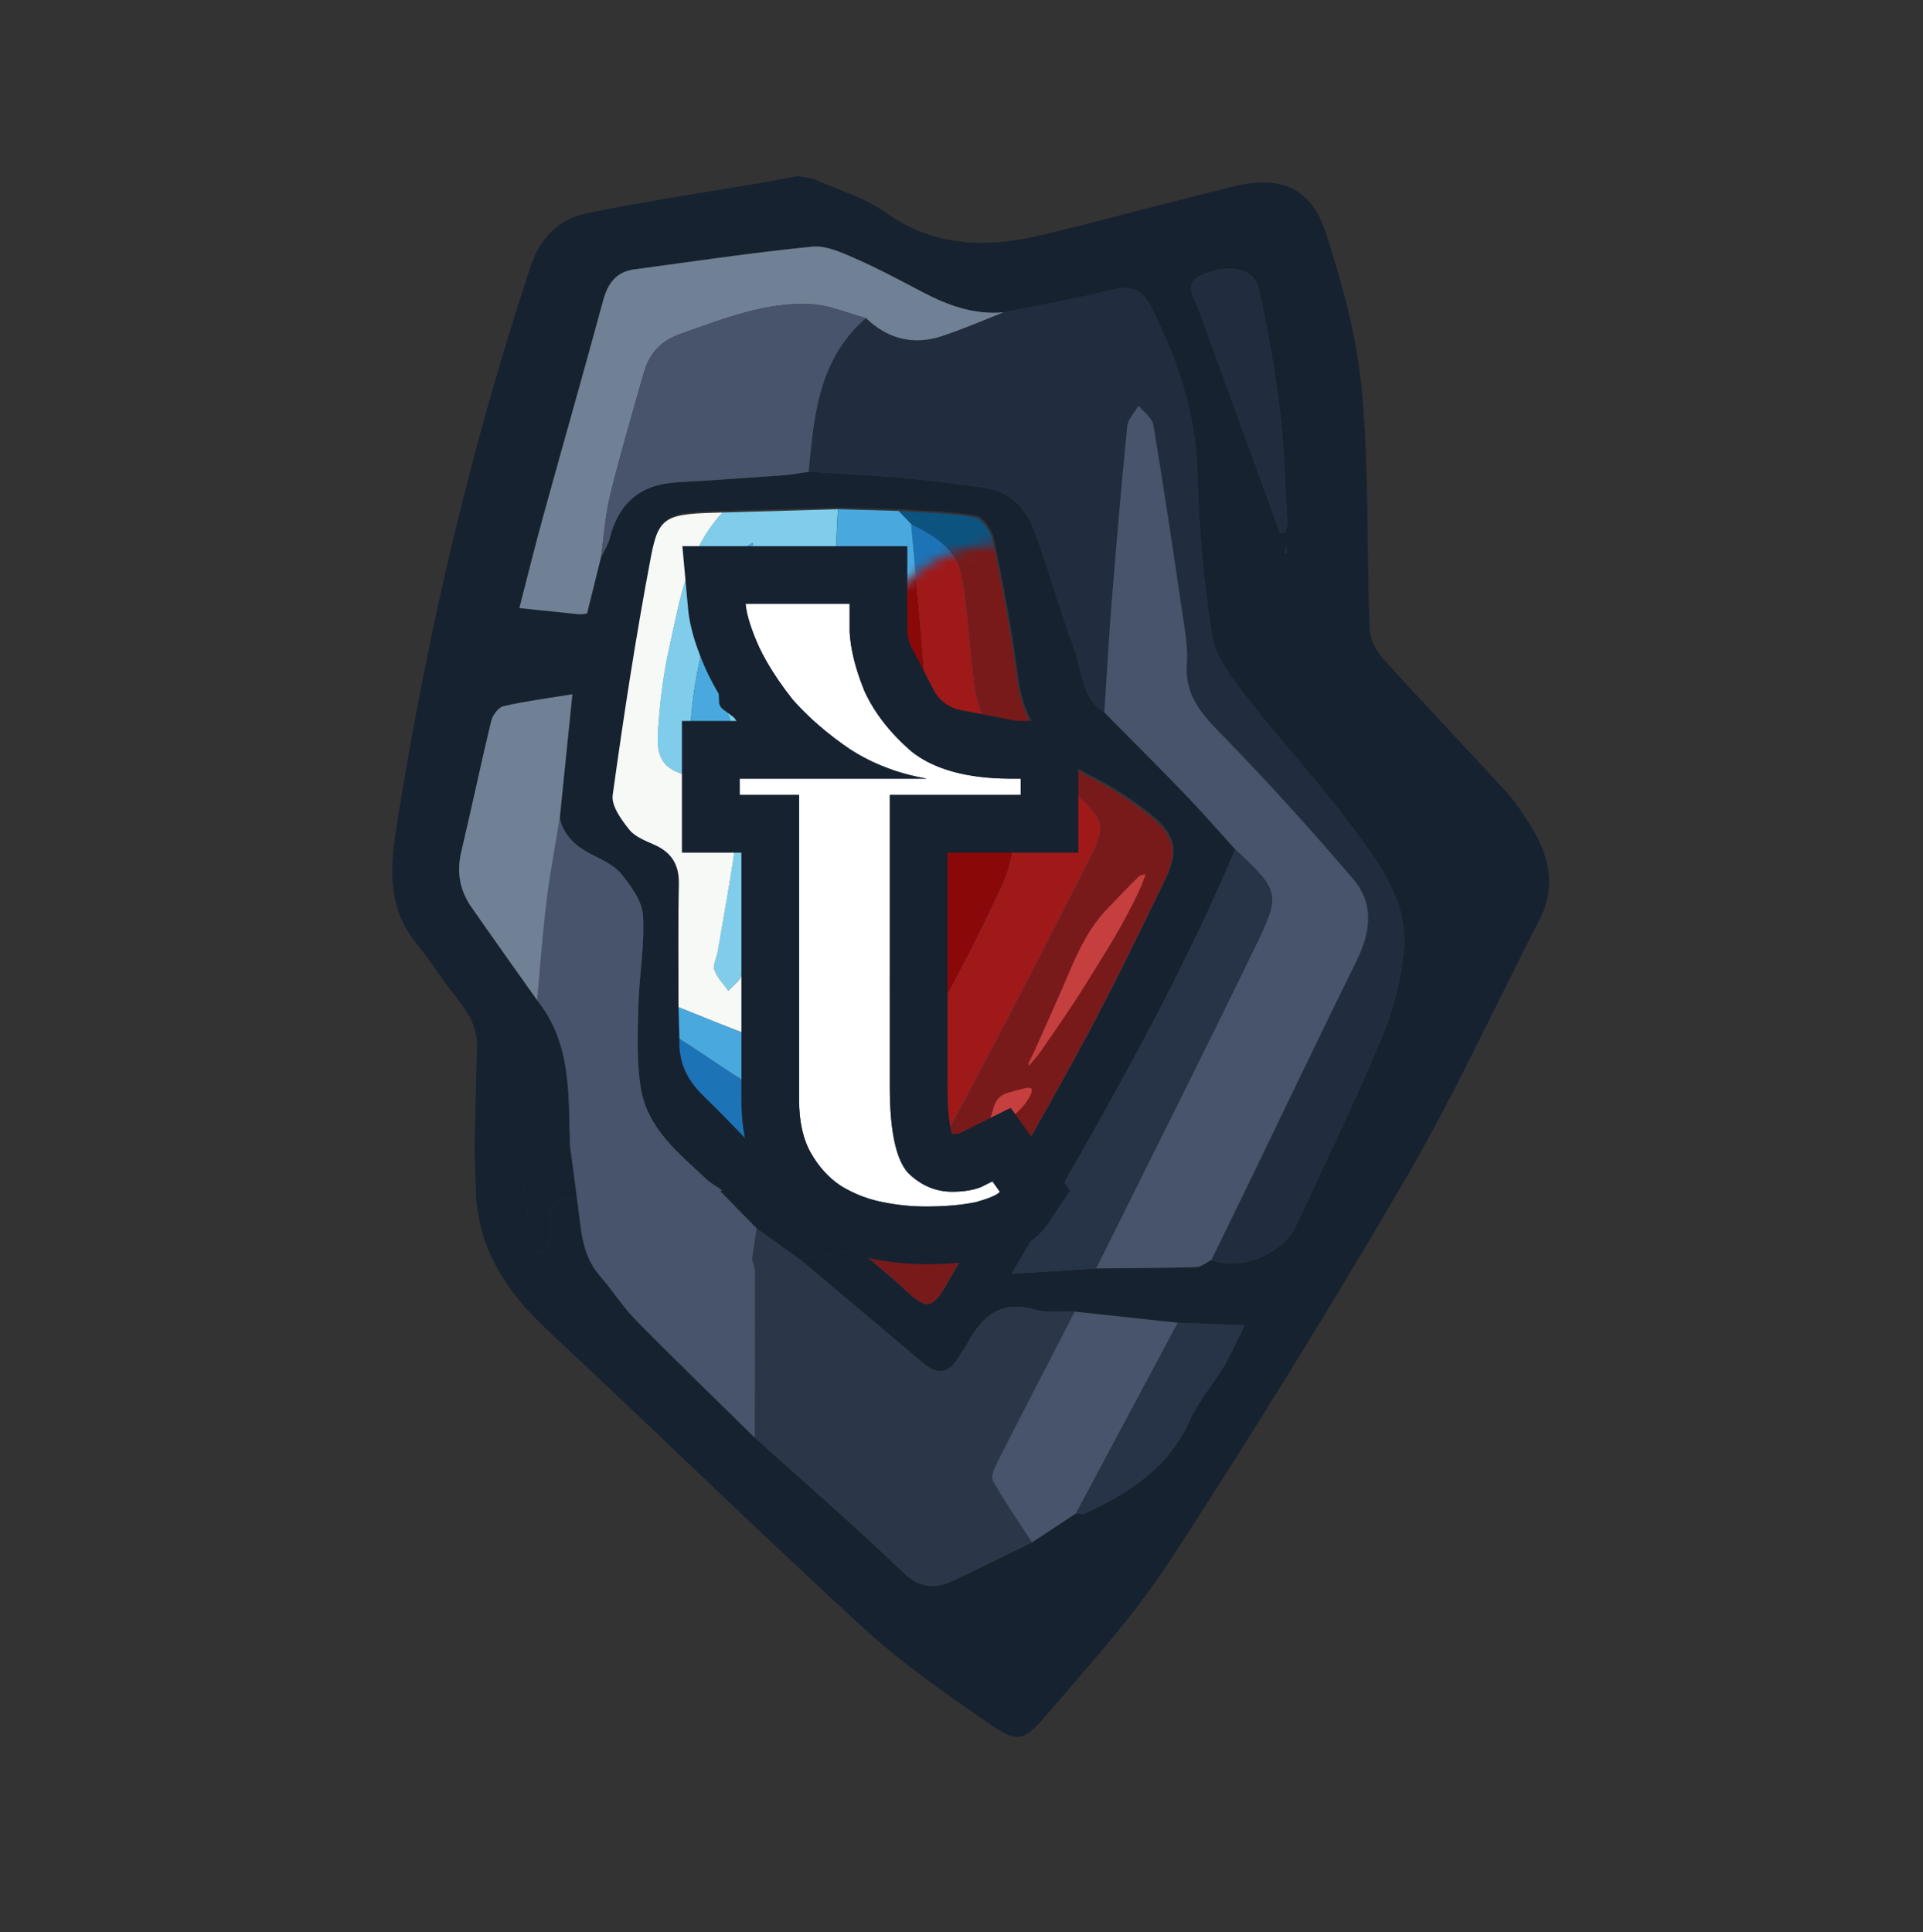 <svg width="200" height="201" viewBox="0 0 200 201" fill="none" xmlns="http://www.w3.org/2000/svg">
<rect x="0" y="0" width="200" height="201" fill="#333333" stroke="none"/>
<g clip-path="url(#clip0_289_1139)">
<path d="M49.354 119.378C49.44 115.854 49.547 112.327 49.612 108.8C49.669 105.808 47.453 103.958 45.962 101.757C45.083 100.454 44.144 99.184 43.166 97.953C40.015 93.982 40.682 89.441 41.395 85.008C44.508 65.576 48.978 46.471 55.166 27.77C56.173 24.72 58.143 22.766 61.059 22.175C67.365 20.884 73.742 19.953 80.088 18.867C81.039 18.707 81.983 18.495 82.935 18.309C83.461 18.393 83.992 18.482 84.523 18.571C87.047 19.71 89.824 20.488 92.031 22.061C97.161 25.721 102.651 25.819 108.375 24.439C115.017 22.839 121.603 21.033 128.242 19.403C133.167 18.195 136.353 19.489 137.905 24.258C139.635 29.574 141.133 35.1 141.639 40.641C142.39 48.845 142.136 57.138 142.444 65.387C142.484 66.447 143.096 67.674 143.824 68.485C148.05 73.165 152.409 77.725 156.665 82.376C157.62 83.42 158.403 84.64 159.16 85.843C161.106 88.937 161.918 92.15 160.117 95.643C155.516 104.591 151.328 113.774 146.276 122.455C138.419 135.947 130.2 149.238 121.689 162.324C117.909 168.134 113.159 173.334 108.632 178.626C106.488 181.135 105.721 181.243 103.016 179.381C98.456 176.241 93.851 173.053 89.782 169.32C78.72 159.171 67.987 148.669 57.015 138.432C52.968 134.652 50.004 130.441 49.542 124.773C49.471 122.98 49.408 121.179 49.354 119.378ZM133.764 56.81L133.749 56.656L133.734 56.814C133.701 57.064 133.667 57.306 133.634 57.557C133.702 57.558 133.77 57.559 133.834 57.564C133.812 57.309 133.786 57.057 133.764 56.81ZM111.912 157.413C112.206 157.43 112.544 157.554 112.776 157.447C117.396 155.327 121.525 152.719 123.73 147.776C124.628 145.755 126.16 144.024 127.313 142.1C128.019 140.927 128.558 139.649 129.453 137.841C126.73 137.741 124.616 137.663 122.497 137.581C118.927 137.196 115.349 136.811 111.779 136.427C110.384 136.372 108.908 136.588 107.602 136.212C104.182 135.221 102.205 136.813 100.7 139.575C100.411 140.098 100.047 140.578 99.749 141.101C98.814 142.739 97.625 143.13 96.099 141.852C91.815 138.252 87.535 134.639 83.251 131.038C85.338 130.656 87.429 130.278 89.516 129.896C91.042 131.2 92.624 132.441 94.085 133.816C96.528 136.125 97.061 136.094 98.708 133.195C103.297 125.115 107.987 117.089 112.427 108.935C115.534 103.226 118.353 97.368 121.197 91.519C122.668 88.489 122.323 86.777 119.694 84.682C117.771 83.151 115.671 81.775 113.474 80.679C109.143 78.516 106.53 75.341 105.9 70.407C105.286 65.592 104.356 60.815 103.388 56.059C103.197 55.129 102.285 53.766 101.517 53.631C98.915 53.163 96.237 53.153 93.584 52.969C91.486 52.908 89.38 52.848 87.283 52.787C83.284 52.902 79.286 53.018 75.287 53.133C69.411 53.268 68.655 53.483 67.847 57.706C66.279 65.932 65.016 74.222 63.863 82.522C63.706 83.639 64.762 85.089 65.589 86.123C66.195 86.885 67.309 87.289 68.256 87.72C70.036 88.534 70.783 89.822 70.745 91.796C70.657 96.06 70.713 100.326 70.706 104.586C70.736 105.681 70.771 106.779 70.802 107.874C70.686 110.234 71.552 112.12 73.26 113.784C76.252 116.701 79.105 119.761 82.015 122.758C81.722 123.554 81.434 124.354 81.128 125.188C76.959 122.441 76.959 122.441 75.125 123.827C74.573 123.44 73.965 123.108 73.474 122.653C70.568 119.946 67.329 117.353 66.654 113.176C66.202 110.394 66.329 107.501 66.401 104.663C66.477 101.519 67.064 98.365 66.885 95.242C66.796 93.743 65.645 92.168 64.625 90.91C63.86 89.975 62.57 89.415 61.446 88.828C59.845 87.992 58.636 86.893 58.22 85.073C58.648 80.866 59.08 76.662 59.533 72.221C57.037 72.631 54.679 72.933 52.368 73.456C51.843 73.572 51.239 74.393 51.094 74.987C50.002 79.495 49.058 84.044 47.987 88.558C47.483 90.674 47.8 92.581 49.013 94.332C51.272 97.591 53.578 100.814 55.867 104.044C59.508 108.554 59.117 113.975 59.294 119.265C55.073 117.768 55.857 122.342 54.393 123.193C54.658 124.815 54.887 126.01 55.031 127.212C55.111 127.873 54.909 128.598 55.096 129.214C55.238 129.663 55.812 129.978 56.19 130.358C56.527 130.014 56.995 129.727 57.154 129.312C57.336 128.851 57.327 128.264 57.233 127.76C56.815 125.498 57.757 124.499 60.007 124.638C60.455 127.424 60.344 130.351 62.374 132.692C63.696 134.219 64.79 135.95 66.199 137.384C70.242 141.496 74.392 145.503 78.504 149.548C83.65 154.191 88.899 158.725 93.894 163.532C95.635 165.205 97.187 165.334 99.094 164.439C101.863 163.143 104.595 161.774 107.343 160.431C108.865 159.424 110.386 158.416 111.912 157.413ZM62.502 57.98C62.818 57.321 63.244 56.689 63.42 55.998C64.33 52.355 66.589 50.404 70.359 50.183C74.074 49.966 77.785 49.71 81.496 49.445C82.37 49.386 83.232 49.203 84.103 49.079C87.317 49.28 90.537 49.425 93.747 49.707C96.655 49.963 99.556 50.333 102.445 50.742C105.01 51.103 106.661 52.864 107.506 55.073C109.079 59.191 110.212 63.477 111.752 67.611C112.583 69.85 112.431 72.614 114.857 74.11C117.692 76.978 120.557 79.826 123.353 82.731C125.105 84.553 126.763 86.468 128.463 88.34C122.045 103.582 113.659 117.807 105.218 132.512C108.533 132.297 111.264 132.128 113.995 131.952C117.469 131.918 120.946 131.914 124.421 131.812C124.953 131.798 125.471 131.338 125.994 131.082C129.289 132.16 133.426 130.451 134.86 127.356C137.858 120.896 140.97 114.485 143.719 107.915C144.91 105.064 145.723 101.918 146.002 98.844C146.46 93.82 143.462 89.868 140.699 86.116C137.29 81.481 133.33 77.247 129.801 72.696C128.272 70.724 126.466 68.51 126.079 66.193C125.132 60.535 124.681 54.756 124.527 49.016C124.359 42.837 122.414 37.309 119.706 31.902C118.73 29.947 117.508 29.682 115.53 30.176C111.852 31.088 108.105 31.739 104.383 32.493C101.348 32.772 98.629 31.804 95.998 30.416C93.671 29.194 91.357 27.942 88.954 26.894C87.534 26.268 85.906 25.517 84.461 25.661C78.271 26.276 72.116 27.194 65.953 28.027C64.08 28.285 63.207 29.493 62.721 31.274C60.7 38.731 58.568 46.161 56.517 53.614C55.645 56.777 54.866 59.966 54.013 63.252C56.219 63.485 58.152 63.696 60.09 63.887C60.379 63.916 60.678 63.853 61.044 63.833C61.538 61.852 62.022 59.914 62.502 57.98ZM133.137 55.43C133.312 55.42 133.487 55.41 133.666 55.395C133.747 55.056 133.914 54.709 133.898 54.381C133.651 50.351 133.553 46.302 133.067 42.302C132.566 38.174 131.81 34.06 130.903 29.998C130.444 27.936 127.953 27.418 125.226 28.497C122.935 29.404 124.157 30.818 124.652 32.166C127.32 39.459 129.966 46.755 132.625 54.056C132.785 54.514 132.965 54.968 133.137 55.43Z" fill="#172230"/>
<path d="M114.857 74.102C112.436 72.61 112.583 69.841 111.752 67.603C110.212 63.468 109.088 59.183 107.506 55.065C106.662 52.856 105.015 51.099 102.445 50.733C99.556 50.325 96.65 49.958 93.747 49.698C90.542 49.413 87.318 49.272 84.103 49.071C84.657 43.205 85.14 37.317 90.068 33.086C92.313 35.252 94.968 35.93 97.91 34.977C100.104 34.264 102.229 33.325 104.383 32.485C108.101 31.726 111.844 31.079 115.531 30.168C117.509 29.673 118.731 29.938 119.706 31.893C122.414 37.301 124.359 42.829 124.528 49.008C124.685 54.752 125.141 60.526 126.079 66.184C126.466 68.501 128.268 70.72 129.801 72.688C133.33 77.239 137.295 81.469 140.7 86.107C143.462 89.86 146.46 93.811 146.003 98.836C145.723 101.909 144.911 105.055 143.719 107.907C140.971 114.468 137.854 120.883 134.86 127.347C133.427 130.442 129.281 132.152 125.994 131.073C127.429 128.119 128.873 125.165 130.305 122.206C133.896 114.777 137.441 107.325 141.1 99.93C142.552 96.993 142.949 94.04 140.773 91.489C136.564 86.54 132.196 81.704 127.677 77.04C125.438 74.734 123.19 72.713 123.448 69.091C123.576 67.322 123.22 65.503 122.961 63.725C122.002 57.207 121.034 50.688 119.955 44.194C119.834 43.464 118.953 42.868 118.422 42.209C118.016 42.914 117.325 43.593 117.25 44.329C116.646 50.368 116.131 56.413 115.646 62.463C115.333 66.332 115.118 70.215 114.857 74.102Z" fill="#212D3F"/>
<path d="M114.857 74.102C115.114 70.219 115.329 66.336 115.637 62.455C116.122 56.405 116.637 50.359 117.241 44.32C117.312 43.58 118.007 42.905 118.413 42.2C118.944 42.86 119.821 43.46 119.946 44.185C121.029 50.684 122.002 57.198 122.953 63.716C123.212 65.495 123.568 67.313 123.44 69.082C123.182 72.713 125.429 74.726 127.668 77.032C132.192 81.7 136.552 86.536 140.765 91.48C142.937 94.028 142.54 96.98 141.092 99.921C137.437 107.32 133.892 114.772 130.296 122.198C128.865 125.156 127.421 128.11 125.986 131.064C125.463 131.32 124.941 131.777 124.413 131.794C120.938 131.896 117.46 131.9 113.987 131.934C119.484 120.842 125.052 109.789 130.448 98.653C133.244 92.884 133.097 92.75 128.451 88.327C126.75 86.455 125.093 84.54 123.341 82.718C120.557 79.817 117.692 76.97 114.857 74.102Z" fill="#48546B"/>
<path d="M83.255 131.034C87.535 134.638 91.819 138.247 96.099 141.852C97.625 143.138 98.81 142.743 99.749 141.101C100.051 140.582 100.416 140.102 100.7 139.574C102.205 136.813 104.178 135.224 107.603 136.211C108.908 136.588 110.384 136.372 111.779 136.426C109.106 141.614 106.421 146.788 103.777 151.989C103.462 152.614 103.022 153.578 103.275 154.029C104.511 156.227 105.961 158.3 107.339 160.418C104.591 161.761 101.859 163.13 99.09 164.425C97.179 165.317 95.631 165.192 93.89 163.519C88.9 158.716 83.646 154.178 78.5 149.535C78.513 143.784 78.538 138.039 78.529 132.292C78.531 131.862 78.325 131.434 78.22 131.006C78.377 129.923 78.533 128.84 78.694 127.753C80.21 128.856 81.735 129.943 83.255 131.034Z" fill="#2B3749"/>
<path d="M78.216 131.011C78.324 131.442 78.527 131.867 78.525 132.296C78.534 138.043 78.513 143.793 78.496 149.539C74.388 145.49 70.234 141.487 66.191 137.375C64.782 135.941 63.693 134.206 62.366 132.684C60.336 130.342 60.447 127.416 59.999 124.629C59.761 122.838 59.524 121.047 59.282 119.26C59.105 113.971 59.495 108.55 55.854 104.039C56.169 100.63 56.41 97.216 56.827 93.817C57.185 90.885 57.747 87.982 58.212 85.065C58.623 86.888 59.833 87.987 61.438 88.82C62.561 89.406 63.851 89.966 64.617 90.901C65.641 92.155 66.788 93.734 66.877 95.234C67.061 98.352 66.473 101.506 66.393 104.655C66.321 107.493 66.198 110.389 66.646 113.167C67.321 117.344 70.56 119.937 73.466 122.645C73.957 123.099 74.565 123.431 75.117 123.818C75.048 123.86 74.902 123.934 74.902 123.934C74.902 123.934 76.731 123.818 78.216 131.011Z" fill="#48546B"/>
<path d="M104.387 32.48C102.234 33.321 100.109 34.26 97.915 34.973C94.968 35.929 92.318 35.248 90.068 33.086C88.16 32.581 86.27 31.732 84.339 31.635C79.605 31.391 75.259 33.161 70.865 34.693C68.815 35.407 67.562 36.674 66.992 38.671C65.785 42.905 64.535 47.139 63.48 51.418C62.954 53.556 62.815 55.788 62.502 57.98C62.018 59.918 61.534 61.856 61.049 63.828C60.678 63.853 60.384 63.912 60.095 63.882C58.161 63.688 56.227 63.476 54.017 63.248C54.866 59.966 55.65 56.772 56.522 53.61C58.577 46.161 60.709 38.731 62.726 31.27C63.207 29.485 64.085 28.272 65.957 28.023C72.12 27.19 78.276 26.272 84.465 25.657C85.919 25.512 87.542 26.268 88.959 26.889C91.357 27.942 93.675 29.189 96.003 30.411C98.634 31.791 101.353 32.759 104.387 32.48Z" fill="#718195"/>
<path d="M62.502 57.98C62.815 55.788 62.954 53.556 63.48 51.418C64.535 47.139 65.784 42.914 66.992 38.671C67.562 36.674 68.815 35.407 70.865 34.693C75.254 33.157 79.601 31.387 84.339 31.635C86.266 31.736 88.16 32.581 90.068 33.086C85.145 37.321 84.658 43.205 84.103 49.071C83.233 49.194 82.366 49.373 81.497 49.437C77.786 49.701 74.074 49.957 70.359 50.175C66.589 50.396 64.33 52.346 63.421 55.989C63.249 56.684 62.814 57.316 62.502 57.98Z" fill="#48546B"/>
<path d="M128.464 88.332C133.11 92.754 133.257 92.889 130.461 98.657C125.065 109.794 119.496 120.847 113.999 131.939C111.268 132.115 108.537 132.292 105.223 132.499C113.659 117.798 122.045 103.573 128.464 88.332Z" fill="#273346"/>
<path d="M58.22 85.065C57.752 87.978 57.194 90.885 56.835 93.817C56.419 97.216 56.177 100.63 55.863 104.039C53.574 100.8 51.268 97.578 49.009 94.327C47.796 92.577 47.475 90.665 47.983 88.553C49.058 84.036 50.002 79.495 51.09 74.982C51.235 74.389 51.839 73.567 52.364 73.452C54.675 72.928 57.037 72.623 59.529 72.217C59.076 76.658 58.648 80.857 58.22 85.065Z" fill="#718195"/>
<path d="M107.339 160.427C105.961 158.308 104.511 156.235 103.275 154.037C103.022 153.587 103.462 152.623 103.777 151.997C106.421 146.797 109.106 141.622 111.779 136.435C115.349 136.819 118.923 137.2 122.497 137.589C118.965 144.198 115.436 150.803 111.912 157.413C110.386 158.416 108.865 159.424 107.339 160.427Z" fill="#48546B"/>
<path d="M111.912 157.413C115.441 150.808 118.969 144.194 122.497 137.589C124.616 137.663 126.734 137.745 129.457 137.845C128.553 139.653 128.02 140.927 127.317 142.104C126.161 144.024 124.637 145.755 123.734 147.78C121.529 152.724 117.404 155.336 112.78 157.451C112.545 157.554 112.206 157.43 111.912 157.413Z" fill="#273346"/>
<path d="M133.137 55.43C132.961 54.972 132.785 54.522 132.621 54.06C129.966 46.764 127.316 39.463 124.648 32.171C124.153 30.823 122.935 29.404 125.222 28.502C127.949 27.422 130.44 27.94 130.899 30.003C131.805 34.064 132.558 38.174 133.063 42.306C133.549 46.306 133.646 50.355 133.893 54.385C133.914 54.718 133.743 55.06 133.661 55.399C133.491 55.405 133.316 55.416 133.137 55.43Z" fill="#212D3F"/>
<path d="M86.664 126.449C87.618 127.595 88.567 128.746 89.521 129.892C87.434 130.274 85.342 130.652 83.255 131.034C81.735 129.943 80.21 128.848 78.69 127.757C77.432 126.479 76.178 125.204 74.92 123.926C74.993 123.889 75.061 123.856 75.134 123.81C76.968 122.424 76.968 122.424 81.137 125.171C81.443 124.337 81.736 123.541 82.024 122.741C82.574 123.264 83.12 123.783 83.67 124.306C84.356 124.772 85.043 125.246 85.73 125.711C86.042 125.963 86.353 126.206 86.664 126.449Z" fill="#172230"/>
<path d="M59.282 119.26C59.519 121.051 59.761 122.838 59.999 124.629C57.749 124.498 56.81 125.493 57.224 127.751C57.319 128.255 57.327 128.842 57.146 129.304C56.987 129.718 56.514 130.009 56.181 130.349C55.8 129.973 55.225 129.658 55.087 129.205C54.896 128.594 55.098 127.869 55.023 127.204C54.879 126.001 54.65 124.806 54.384 123.185C55.844 122.338 55.06 117.763 59.282 119.26Z" fill="#172230"/>
<path d="M133.764 56.81C133.786 57.057 133.812 57.308 133.834 57.556C133.766 57.555 133.698 57.554 133.634 57.548C133.667 57.298 133.701 57.056 133.734 56.805L133.764 56.81Z" fill="#212D3F"/>
<path d="M133.738 56.809L133.753 56.652L133.764 56.81L133.738 56.809Z" fill="#212D3F"/>
<path d="M70.665 108.054C74.401 110.399 77.953 113.133 81.915 114.983C87.3 117.497 91.213 116.827 94.038 111.71C97.48 105.483 100.884 99.225 103.899 92.782C106.852 86.484 105.318 83.132 99.393 79.121C97.26 77.676 96.473 76.234 96.335 73.751C95.983 67.322 95.303 60.919 94.751 54.501C97.164 55.681 99.497 57.065 100.021 59.937C100.552 62.869 100.751 65.865 101.073 68.832C101.444 72.247 101.509 75.606 105.414 77.494C107.849 78.671 109.921 80.71 111.941 82.592C114.868 85.312 115.064 85.877 113.27 89.422C108.241 99.38 103.123 109.299 97.815 119.108C96.765 121.051 94.922 122.781 93.053 124.001C91.123 125.262 88.715 125.78 86.518 126.629C86.207 126.386 85.896 126.143 85.584 125.9C84.897 125.434 84.21 124.96 83.523 124.495C82.974 123.972 82.428 123.453 81.878 122.93C78.968 119.933 76.115 116.873 73.123 113.955C71.411 112.296 70.545 110.41 70.665 108.054Z" fill="#1C73B5"/>
<path d="M86.523 126.633C88.723 125.789 91.135 125.267 93.057 124.006C94.931 122.782 96.769 121.055 97.82 119.113C103.127 109.303 108.245 99.385 113.274 89.426C115.068 85.881 114.872 85.317 111.945 82.596C109.925 80.715 107.849 78.671 105.418 77.499C101.509 75.615 101.448 72.26 101.077 68.836C100.755 65.869 100.556 62.874 100.025 59.942C99.501 57.069 97.168 55.686 94.755 54.505C94.314 54.052 93.883 53.598 93.442 53.145C96.096 53.329 98.773 53.339 101.375 53.807C102.139 53.946 103.056 55.304 103.246 56.235C104.215 60.991 105.149 65.772 105.759 70.582C106.388 75.516 109.002 78.692 113.333 80.854C115.53 81.951 117.629 83.327 119.552 84.858C122.182 86.953 122.527 88.665 121.056 91.695C118.216 97.54 115.392 103.402 112.286 109.111C107.841 117.269 103.16 125.295 98.567 133.37C96.919 136.27 96.387 136.301 93.944 133.992C92.487 132.612 90.905 131.372 89.375 130.072C88.425 128.93 87.472 127.784 86.523 126.633Z" fill="#0D5380"/>
<path d="M87.141 52.962C86.905 56.892 86.931 60.859 86.342 64.737C85.936 67.438 83.617 68.574 80.877 68.164C78.575 67.815 77.478 66.287 77.551 63.39C77.579 62.347 77.76 61.307 77.869 60.27C77.978 59.25 78.091 58.226 78.287 56.458C77.178 57.191 76.251 57.463 76.055 57.996C73.988 63.686 72.128 69.435 71.829 75.573C71.731 77.597 72.656 78.411 74.407 78.816C77.835 79.616 81.244 80.492 84.672 81.291C89.749 82.477 90.428 83.236 90.218 88.499C89.954 95.13 88.101 101.318 84.616 107C83.527 106.371 82.434 105.746 81.218 105.047C81.782 102.284 82.454 99.451 82.927 96.585C83.352 93.999 81.983 92.157 79.071 91.326C78.425 94.713 77.835 98.097 77.091 101.445C76.955 102.056 76.203 102.525 75.74 103.059C75.239 102.345 74.555 101.692 74.299 100.901C74.12 100.345 74.539 99.602 74.647 98.936C75.314 94.948 76.071 90.967 76.603 86.961C77.226 82.263 76.799 81.78 72.186 80.83C69.237 80.221 68.226 79.197 68.41 76.225C68.595 73.243 68.958 70.248 69.601 67.333C70.7 62.391 71.461 57.256 75.137 53.309C79.144 53.194 83.143 53.078 87.141 52.962Z" fill="#7FCDEA"/>
<path d="M75.146 53.309C71.469 57.256 70.708 62.391 69.61 67.333C68.962 70.244 68.603 73.243 68.419 76.225C68.234 79.197 69.245 80.221 72.194 80.831C76.807 81.78 77.234 82.263 76.611 86.961C76.08 90.967 75.323 94.949 74.656 98.936C74.543 99.598 74.124 100.341 74.307 100.901C74.564 101.692 75.248 102.345 75.748 103.059C76.216 102.521 76.968 102.051 77.1 101.445C77.843 98.097 78.429 94.718 79.08 91.326C81.992 92.157 83.361 93.999 82.935 96.585C82.463 99.451 81.791 102.284 81.227 105.047C82.442 105.746 83.531 106.375 84.624 107C82.731 108.393 80.604 108.562 78.483 107.846C75.806 106.938 73.201 105.801 70.568 104.766C70.572 100.501 70.515 96.236 70.604 91.972C70.646 89.993 69.89 88.705 68.114 87.896C67.167 87.465 66.054 87.061 65.448 86.298C64.624 85.269 63.569 83.819 63.722 82.698C64.874 74.397 66.141 66.112 67.706 57.881C68.509 53.654 69.27 53.444 75.146 53.309Z" fill="#F6F9F6"/>
<path d="M88.712 108.065C88.75 107.491 88.649 106.868 88.844 106.351C90.4 102.13 91.948 97.901 93.669 93.738C93.956 93.049 95.051 92.699 95.769 92.186C96.182 93.069 97.141 94.134 96.914 94.808C95.249 99.797 92.97 104.475 89.291 108.307C89.097 108.228 88.907 108.144 88.712 108.065Z" fill="#1C73B5"/>
<path d="M76.204 75.612C75.851 74.478 75.405 73.804 75.585 73.445C75.844 72.942 76.615 72.302 77.074 72.368C80.153 72.81 83.254 73.238 86.229 74.091C87.077 74.333 87.525 75.97 88.158 76.976C87.115 77.275 85.993 77.978 85.043 77.802C82.012 77.238 79.037 76.343 76.204 75.612Z" fill="#7FCDEA"/>
<path d="M99.377 88.557C98.212 88.463 97.57 88.415 96.932 88.363C97.041 87.369 97.018 86.334 97.342 85.415C97.44 85.136 98.499 85.198 99.117 85.11C99.192 86.12 99.27 87.125 99.377 88.557Z" fill="#1C73B5"/>
<path d="M70.664 108.054C70.634 106.959 70.599 105.861 70.568 104.766C73.205 105.806 75.801 106.942 78.482 107.846C80.604 108.562 82.731 108.394 84.624 107C88.109 101.326 89.958 95.135 90.226 88.499C90.436 83.237 89.753 82.481 84.68 81.291C81.257 80.488 77.843 79.616 74.416 78.816C72.66 78.407 71.74 77.597 71.837 75.573C72.132 69.431 73.992 63.691 76.064 57.996C76.259 57.463 77.186 57.2 78.296 56.459C78.103 58.231 77.991 59.246 77.878 60.27C77.764 61.312 77.579 62.347 77.559 63.39C77.491 66.283 78.584 67.815 80.885 68.164C83.62 68.579 85.94 67.434 86.35 64.737C86.939 60.86 86.913 56.892 87.15 52.963C89.247 53.023 91.353 53.084 93.451 53.145C93.891 53.599 94.323 54.052 94.763 54.505C95.311 60.919 95.996 67.327 96.347 73.755C96.485 76.239 97.264 77.68 99.405 79.125C105.331 83.137 106.865 86.488 103.911 92.787C100.897 99.221 97.493 105.487 94.051 111.715C91.226 116.832 87.317 117.498 81.927 114.988C77.949 113.129 74.397 110.395 70.664 108.054ZM88.712 108.065C88.906 108.144 89.097 108.228 89.291 108.307C92.966 104.471 95.248 99.789 96.914 94.808C97.136 94.138 96.182 93.069 95.769 92.186C95.046 92.694 93.952 93.044 93.669 93.738C91.952 97.897 90.404 102.126 88.843 106.351C88.653 106.863 88.75 107.491 88.712 108.065ZM76.204 75.612C79.037 76.343 82.007 77.234 85.042 77.802C85.997 77.982 87.114 77.275 88.157 76.976C87.525 75.979 87.081 74.338 86.229 74.091C83.254 73.238 80.149 72.805 77.073 72.368C76.615 72.302 75.839 72.938 75.585 73.445C75.405 73.804 75.85 74.478 76.204 75.612ZM99.377 88.557C99.266 87.129 99.192 86.12 99.117 85.11C98.494 85.203 97.435 85.14 97.342 85.415C97.017 86.334 97.041 87.369 96.932 88.364C97.57 88.415 98.212 88.463 99.377 88.557Z" fill="#49A9DF"/>
<mask id="mask0_289_1139" style="mask-type:alpha" maskUnits="userSpaceOnUse" x="78" y="56" width="62" height="88">
<path d="M90.725 66.181C94.085 56.376 106.5 53.394 113.947 60.602L132.138 78.206C141.166 86.943 141.928 101.164 133.886 110.816L109.76 139.771C105.598 144.765 98.033 145.072 93.48 140.431L79.578 126.257C77.531 124.171 79.108 120.657 82.028 120.8C84.084 120.9 85.703 119.067 85.348 117.038L84.65 113.049C84.454 111.926 84.558 110.772 84.953 109.703L90.585 94.449C92.053 90.472 92.442 86.176 91.711 81.999L90.172 73.207C89.76 70.856 89.951 68.439 90.725 66.181Z" fill="#9D1010"/>
</mask>
<g mask="url(#mask0_289_1139)">
<path d="M70.665 108.054C74.401 110.399 77.953 113.133 81.914 114.983C87.3 117.497 91.213 116.827 94.038 111.71C97.48 105.483 100.884 99.225 103.899 92.782C106.852 86.484 105.318 83.132 99.393 79.121C97.26 77.676 96.473 76.234 96.335 73.751C95.983 67.322 95.303 60.919 94.75 54.501C97.163 55.681 99.497 57.065 100.021 59.937C100.552 62.869 100.75 65.865 101.073 68.832C101.444 72.247 101.509 75.606 105.414 77.494C107.849 78.671 109.921 80.71 111.941 82.592C114.867 85.312 115.063 85.877 113.27 89.422C108.241 99.38 103.123 109.299 97.815 119.108C96.765 121.051 94.922 122.782 93.052 124.001C91.123 125.262 88.714 125.78 86.518 126.629C86.207 126.386 85.895 126.143 85.584 125.9C84.897 125.434 84.21 124.96 83.523 124.495C82.974 123.972 82.428 123.453 81.878 122.93C78.968 119.933 76.115 116.873 73.123 113.955C71.411 112.296 70.545 110.41 70.665 108.054Z" fill="#9F1919"/>
<path d="M86.522 126.633C88.723 125.789 91.135 125.267 93.057 124.006C94.93 122.782 96.769 121.055 97.82 119.113C103.127 109.303 108.245 99.385 113.274 89.426C115.068 85.882 114.872 85.317 111.945 82.596C109.925 80.715 107.849 78.671 105.418 77.499C101.509 75.615 101.448 72.26 101.077 68.836C100.755 65.869 100.556 62.874 100.025 59.942C99.501 57.069 97.168 55.686 94.755 54.505C94.314 54.052 93.883 53.598 93.442 53.145C96.096 53.329 98.773 53.339 101.375 53.807C102.139 53.946 103.056 55.304 103.246 56.235C104.215 60.991 105.149 65.772 105.759 70.582C106.388 75.517 109.002 78.692 113.333 80.855C115.53 81.951 117.629 83.327 119.552 84.858C122.181 86.953 122.526 88.665 121.056 91.695C118.216 97.54 115.392 103.402 112.286 109.111C107.841 117.269 103.16 125.295 98.567 133.37C96.919 136.27 96.387 136.301 93.944 133.992C92.487 132.612 90.905 131.372 89.375 130.072C88.425 128.93 87.472 127.784 86.522 126.633Z" fill="#791A1A"/>
<path d="M87.141 52.962C86.904 56.892 86.931 60.859 86.342 64.737C85.936 67.438 83.616 68.574 80.877 68.164C78.575 67.815 77.478 66.287 77.551 63.39C77.579 62.347 77.76 61.307 77.869 60.27C77.978 59.25 78.091 58.226 78.287 56.459C77.178 57.191 76.251 57.463 76.055 57.996C73.988 63.686 72.128 69.435 71.829 75.573C71.731 77.597 72.656 78.411 74.407 78.816C77.835 79.616 81.244 80.492 84.672 81.291C89.749 82.477 90.427 83.236 90.218 88.499C89.954 95.13 88.101 101.318 84.616 107C83.527 106.371 82.434 105.746 81.218 105.047C81.782 102.284 82.454 99.451 82.926 96.585C83.352 93.999 81.983 92.157 79.071 91.326C78.425 94.713 77.835 98.097 77.091 101.445C76.955 102.056 76.203 102.525 75.74 103.059C75.239 102.345 74.555 101.692 74.299 100.901C74.12 100.345 74.539 99.602 74.647 98.936C75.314 94.949 76.071 90.967 76.603 86.961C77.225 82.263 76.798 81.78 72.186 80.831C69.236 80.221 68.226 79.197 68.41 76.225C68.594 73.243 68.958 70.248 69.601 67.333C70.7 62.391 71.461 57.256 75.137 53.309C79.144 53.194 83.143 53.078 87.141 52.962Z" fill="#7FCDEA"/>
<path d="M75.145 53.309C71.469 57.256 70.708 62.391 69.609 67.333C68.962 70.244 68.603 73.244 68.418 76.225C68.234 79.197 69.245 80.221 72.194 80.831C76.807 81.78 77.234 82.263 76.611 86.961C76.08 90.967 75.323 94.949 74.655 98.936C74.543 99.598 74.124 100.341 74.307 100.901C74.564 101.692 75.248 102.345 75.748 103.059C76.216 102.521 76.967 102.051 77.1 101.445C77.843 98.097 78.429 94.718 79.079 91.326C81.991 92.157 83.36 93.999 82.935 96.585C82.463 99.451 81.791 102.284 81.227 105.047C82.442 105.746 83.531 106.375 84.624 107C82.731 108.394 80.604 108.562 78.482 107.846C75.806 106.938 73.201 105.801 70.568 104.766C70.572 100.501 70.515 96.236 70.604 91.972C70.646 89.993 69.89 88.705 68.114 87.896C67.167 87.465 66.054 87.061 65.448 86.299C64.624 85.269 63.569 83.819 63.722 82.698C64.874 74.397 66.141 66.112 67.706 57.882C68.509 53.654 69.27 53.444 75.145 53.309Z" fill="#F6F9F6"/>
<path d="M88.712 108.065C88.75 107.491 88.649 106.868 88.844 106.351C90.4 102.131 91.948 97.901 93.669 93.738C93.956 93.049 95.051 92.699 95.769 92.186C96.182 93.069 97.141 94.134 96.914 94.808C95.248 99.797 92.97 104.475 89.291 108.307C89.097 108.228 88.906 108.144 88.712 108.065Z" fill="#1C73B5"/>
<path d="M76.204 75.612C75.851 74.478 75.405 73.804 75.585 73.445C75.843 72.942 76.615 72.302 77.073 72.368C80.153 72.81 83.254 73.238 86.229 74.091C87.077 74.333 87.525 75.97 88.157 76.976C87.115 77.275 85.993 77.978 85.042 77.802C82.011 77.238 79.037 76.343 76.204 75.612Z" fill="#7FCDEA"/>
<path d="M99.377 88.557C98.212 88.463 97.57 88.415 96.932 88.363C97.041 87.369 97.018 86.334 97.342 85.415C97.44 85.136 98.499 85.198 99.117 85.11C99.192 86.12 99.27 87.125 99.377 88.557Z" fill="#1C73B5"/>
<path d="M70.664 108.054C70.634 106.959 70.599 105.861 70.568 104.766C73.204 105.806 75.801 106.942 78.482 107.846C80.604 108.562 82.731 108.394 84.624 107C88.109 101.326 89.958 95.135 90.226 88.499C90.436 83.237 89.753 82.482 84.68 81.291C81.257 80.488 77.843 79.616 74.416 78.816C72.659 78.407 71.739 77.597 71.837 75.573C72.132 69.431 73.992 63.691 76.064 57.996C76.259 57.463 77.186 57.2 78.296 56.459C78.103 58.231 77.99 59.246 77.877 60.27C77.764 61.312 77.579 62.347 77.559 63.39C77.491 66.284 78.583 67.815 80.885 68.164C83.62 68.579 85.94 67.434 86.35 64.737C86.939 60.86 86.913 56.892 87.15 52.963C89.247 53.023 91.353 53.084 93.451 53.145C93.891 53.599 94.323 54.052 94.763 54.505C95.311 60.919 95.995 67.327 96.347 73.755C96.485 76.239 97.264 77.68 99.405 79.125C105.331 83.137 106.865 86.488 103.911 92.787C100.896 99.221 97.493 105.487 94.051 111.715C91.226 116.832 87.317 117.498 81.927 114.988C77.949 113.129 74.397 110.395 70.664 108.054ZM88.712 108.065C88.906 108.144 89.097 108.228 89.291 108.307C92.966 104.471 95.248 99.789 96.914 94.808C97.136 94.138 96.182 93.069 95.769 92.186C95.046 92.694 93.952 93.044 93.669 93.738C91.952 97.897 90.404 102.126 88.843 106.351C88.653 106.863 88.75 107.491 88.712 108.065ZM76.204 75.612C79.037 76.343 82.007 77.234 85.042 77.802C85.997 77.982 87.114 77.275 88.157 76.976C87.525 75.979 87.081 74.338 86.229 74.091C83.254 73.239 80.148 72.805 77.073 72.368C76.615 72.302 75.839 72.938 75.585 73.445C75.405 73.804 75.85 74.478 76.204 75.612ZM99.377 88.557C99.266 87.13 99.191 86.12 99.117 85.11C98.494 85.203 97.435 85.14 97.342 85.416C97.017 86.334 97.04 87.369 96.932 88.364C97.57 88.415 98.212 88.463 99.377 88.557Z" fill="#8A0808"/>
</g>
<path d="M106.951 110.632C107.193 110.131 107.453 109.63 107.677 109.125C108.905 106.36 110.174 103.59 111.336 100.828C112.399 98.3 113.559 96.246 114.963 94.747C116.109 93.525 117.25 92.344 118.374 91.24C118.666 90.954 118.889 91.027 119.143 90.938C118.958 91.432 118.806 91.929 118.583 92.413C116.821 96.259 114.698 99.511 112.644 102.81C111.242 105.061 109.778 107.12 108.336 109.223C107.907 109.849 107.461 110.321 107.021 110.865C106.998 110.788 106.974 110.712 106.951 110.632Z" fill="#C63F3F"/>
<path d="M102.28 118.156C102.349 118.012 102.434 117.873 102.487 117.722C102.777 116.898 103.1 116.082 103.333 115.241C103.546 114.47 103.975 113.927 104.771 113.686C105.42 113.49 106.078 113.31 106.742 113.159C106.914 113.119 107.127 113.212 107.322 113.246C107.3 113.403 107.307 113.57 107.25 113.712C106.801 114.844 105.873 115.624 105.018 116.443C104.435 117.002 103.744 117.463 103.084 117.948C102.888 118.092 102.634 118.167 102.406 118.274C102.364 118.235 102.322 118.196 102.28 118.156Z" fill="#C63F3F"/>
<path d="M74.915 123.93C76.173 125.209 77.427 126.483 78.685 127.761C78.529 128.844 78.372 129.927 78.212 131.015C76.18 130.512 74.055 130.579 72.815 128.075C72.418 127.269 69.771 127.574 68.156 127.372C68.105 127.673 68.054 127.975 68.002 128.276C69.343 128.56 70.693 128.844 72.504 129.224C70.094 131.061 67.337 130.986 66.064 129.52C64.8 128.063 64.891 125.366 66.261 123.717C67.561 122.153 69.134 122.521 72.933 125.276C73.595 124.826 74.257 124.376 74.915 123.93Z" fill="#48546B"/>
<path d="M85.73 125.72C85.043 125.254 84.356 124.78 83.669 124.315C84.356 124.78 85.039 125.25 85.73 125.72Z" fill="#0D5380"/>
<path d="M83.553 57.236L89.655 59.553C90.579 59.904 91.339 60.583 91.792 61.461L97.098 71.761C97.66 72.852 98.692 73.625 99.897 73.857L105.988 75.032C107.871 75.395 109.231 77.043 109.231 78.96L109.231 81.687C109.231 83.477 108.041 85.049 106.319 85.536L99.27 87.529C97.829 87.936 96.736 89.115 96.438 90.583L93.586 104.655C93.457 105.295 93.486 105.957 93.671 106.583L97.149 118.352C97.623 119.953 99.249 120.919 100.881 120.568C103.613 119.981 105.727 122.939 104.287 125.333L102.545 128.233C101.718 129.608 100.151 130.356 98.562 130.134L84.365 128.15C82.918 127.947 81.697 126.972 81.179 125.606L78.382 118.227C78.181 117.697 78.095 117.131 78.129 116.565L78.846 104.827L79.578 92.846C79.603 92.438 79.565 92.029 79.466 91.632L79.401 91.375C79.057 89.999 78.01 88.908 76.65 88.508L76.173 88.368C75.778 88.251 75.403 88.075 75.062 87.845L74.897 87.733C73.561 86.831 72.898 85.215 73.214 83.635L74.633 76.531C74.725 76.073 75.205 75.806 75.643 75.969C76.465 76.276 77.065 75.175 76.362 74.65L75.177 73.765C74.943 73.59 74.8 73.32 74.788 73.029L74.344 62.826C74.272 61.181 75.217 59.659 76.724 58.994L80.517 57.317C81.479 56.892 82.57 56.863 83.553 57.236Z" fill="#172230"/>
<path d="M83.916 60.315L88.588 62.091C89.677 62.506 90.532 63.374 90.928 64.471L94.447 74.206C95.019 75.79 96.523 76.846 98.208 76.846L103.089 76.846C105.824 76.846 107.752 79.529 106.88 82.121L106.826 82.283C106.405 83.534 105.394 84.497 104.124 84.857L97.748 86.662C96.306 87.07 95.214 88.25 94.917 89.718L92.504 101.643C92.378 102.262 92.401 102.902 92.571 103.51L96.914 119.087C97.164 119.985 97.791 120.73 98.632 121.131C101.185 122.346 101.047 126.025 98.41 127.046L94.922 128.396C93.983 128.76 92.941 128.755 92.005 128.384L84.713 125.495C83.784 125.127 83.027 124.425 82.59 123.526L80.252 118.722C79.961 118.122 79.823 117.458 79.853 116.792L81.017 91.037C81.097 89.278 80.018 87.675 78.359 87.086L77.438 86.759C75.589 86.103 74.489 84.204 74.84 82.274L75.315 79.66C75.472 78.796 76.093 78.089 76.93 77.822L78.045 77.466C79.996 76.844 79.914 74.056 77.931 73.549C77.096 73.335 76.485 72.62 76.406 71.761L75.835 65.607C75.677 63.896 76.629 62.276 78.2 61.58L80.875 60.396C81.839 59.97 82.931 59.941 83.916 60.315Z" fill="#273346"/>
<path d="M76.923 80.994L76.923 82.689L83.109 82.689L83.109 114.403C83.109 116.664 83.522 118.513 84.347 119.952C85.172 121.39 86.203 122.52 87.44 123.342C88.78 124.164 90.224 124.729 91.77 125.038C93.317 125.346 94.812 125.5 96.256 125.5C98.318 125.5 100.071 125.346 101.514 125.038C102.957 124.627 103.782 124.267 103.989 123.959L103.215 122.88L101.978 123.496C101.153 123.805 100.174 123.959 99.039 123.959C97.287 123.959 95.74 123.291 94.4 121.955C93.162 120.517 92.544 117.537 92.544 113.016L92.544 82.689L106.154 82.689L106.154 80.994L105.226 80.994C100.689 80.994 97.235 80.069 94.864 78.22C92.595 76.268 90.946 74.161 89.915 71.901C88.987 69.641 88.471 67.585 88.368 65.736L88.368 62.808L77.542 62.808C77.645 63.938 78.109 65.428 78.934 67.277C79.758 69.024 80.944 70.874 82.491 72.826C84.141 74.675 86.1 76.371 88.368 77.912C90.739 79.453 93.42 80.48 96.41 80.994L76.923 80.994Z" fill="white"/>
<path fill-rule="evenodd" clip-rule="evenodd" d="M70.923 88.689L70.923 74.994L76.607 74.994C75.373 73.29 74.326 71.571 73.508 69.839L73.48 69.781L73.454 69.721C72.537 67.664 71.759 65.463 71.567 63.353L70.969 56.808L94.368 56.808L94.368 65.543C94.442 66.515 94.736 67.82 95.418 69.508C96.014 70.774 97.024 72.137 98.649 73.561C99.587 74.245 101.509 74.994 105.226 74.994L112.154 74.994L112.154 88.689L98.544 88.689L98.544 113.016C98.544 115.044 98.686 116.476 98.882 117.422C98.93 117.65 98.975 117.826 99.014 117.958C99.022 117.959 99.03 117.959 99.039 117.959C99.385 117.959 99.611 117.931 99.74 117.908L105.114 115.23L111.286 123.841L108.976 127.295C108.268 128.353 107.402 128.962 106.98 129.236C106.482 129.558 105.995 129.793 105.613 129.96C104.848 130.293 103.991 130.571 103.157 130.808L102.964 130.863L102.767 130.905C100.785 131.329 98.587 131.5 96.256 131.5C94.384 131.5 92.495 131.3 90.598 130.922C88.358 130.476 86.25 129.651 84.303 128.457L84.21 128.4L84.12 128.34C82.02 126.945 80.376 125.088 79.142 122.936C77.64 120.318 77.109 117.346 77.109 114.403L77.109 88.689L70.923 88.689ZM83.109 114.403C83.109 116.664 83.522 118.513 84.347 119.952C85.172 121.39 86.203 122.52 87.44 123.342C87.802 123.565 88.172 123.768 88.55 123.953C89.339 124.339 90.162 124.643 91.017 124.865C91.146 124.898 91.275 124.93 91.406 124.96C91.526 124.987 91.648 125.013 91.77 125.038C93.317 125.346 94.812 125.5 96.256 125.5C97.256 125.5 98.184 125.464 99.039 125.391C99.308 125.368 99.568 125.342 99.822 125.312C100.427 125.241 100.991 125.149 101.514 125.038C101.861 124.939 102.171 124.843 102.447 124.751C102.492 124.735 102.537 124.72 102.58 124.705C102.921 124.586 103.203 124.472 103.425 124.363C103.597 124.279 103.732 124.197 103.832 124.118C103.902 124.064 103.954 124.011 103.989 123.959L103.215 122.88L101.978 123.496C101.742 123.585 101.494 123.66 101.233 123.723C101.204 123.73 101.175 123.737 101.146 123.743C100.516 123.887 99.814 123.959 99.039 123.959C98.045 123.959 97.117 123.744 96.256 123.314C95.598 122.986 94.98 122.533 94.4 121.955C93.859 121.327 93.437 120.406 93.133 119.19C92.74 117.622 92.544 115.564 92.544 113.016L92.544 82.689L106.154 82.689L106.154 80.994L105.226 80.994C101.927 80.994 99.201 80.505 97.047 79.528C96.927 79.473 96.808 79.417 96.691 79.359C96.596 79.312 96.503 79.264 96.41 79.215C95.852 78.92 95.336 78.588 94.864 78.22C94.283 77.72 93.742 77.21 93.242 76.689C92.71 76.136 92.224 75.571 91.784 74.994C91.525 74.653 91.281 74.309 91.053 73.96C91.033 73.93 91.014 73.9 90.994 73.87C90.58 73.227 90.22 72.571 89.915 71.901C89.854 71.754 89.796 71.608 89.739 71.463C88.921 69.375 88.464 67.466 88.368 65.736L88.368 62.808L77.542 62.808C77.645 63.938 78.109 65.428 78.934 67.277C79.171 67.779 79.437 68.289 79.734 68.808C80.469 70.095 81.388 71.434 82.491 72.826C83.158 73.574 83.876 74.296 84.644 74.994C84.704 75.048 84.763 75.102 84.823 75.155C85.412 75.681 86.029 76.192 86.676 76.689C87.219 77.107 87.783 77.514 88.368 77.912C88.612 78.07 88.859 78.223 89.109 78.371C90.193 79.01 91.338 79.547 92.544 79.982C92.749 80.056 92.955 80.127 93.164 80.195C93.206 80.209 93.249 80.223 93.291 80.236C94.29 80.556 95.33 80.809 96.41 80.994L76.923 80.994L76.923 82.689L83.109 82.689L83.109 114.403ZM100.813 118.962C100.815 118.961 100.816 118.96 100.817 118.96C100.82 118.959 100.821 118.958 100.821 118.958C100.821 118.958 100.819 118.959 100.813 118.962Z" fill="#172230"/>
</g>
<defs>
<clipPath id="clip0_289_1139">
<rect width="200" height="200" fill="white" transform="translate(0 0.5)"/>
</clipPath>
</defs>
</svg>
